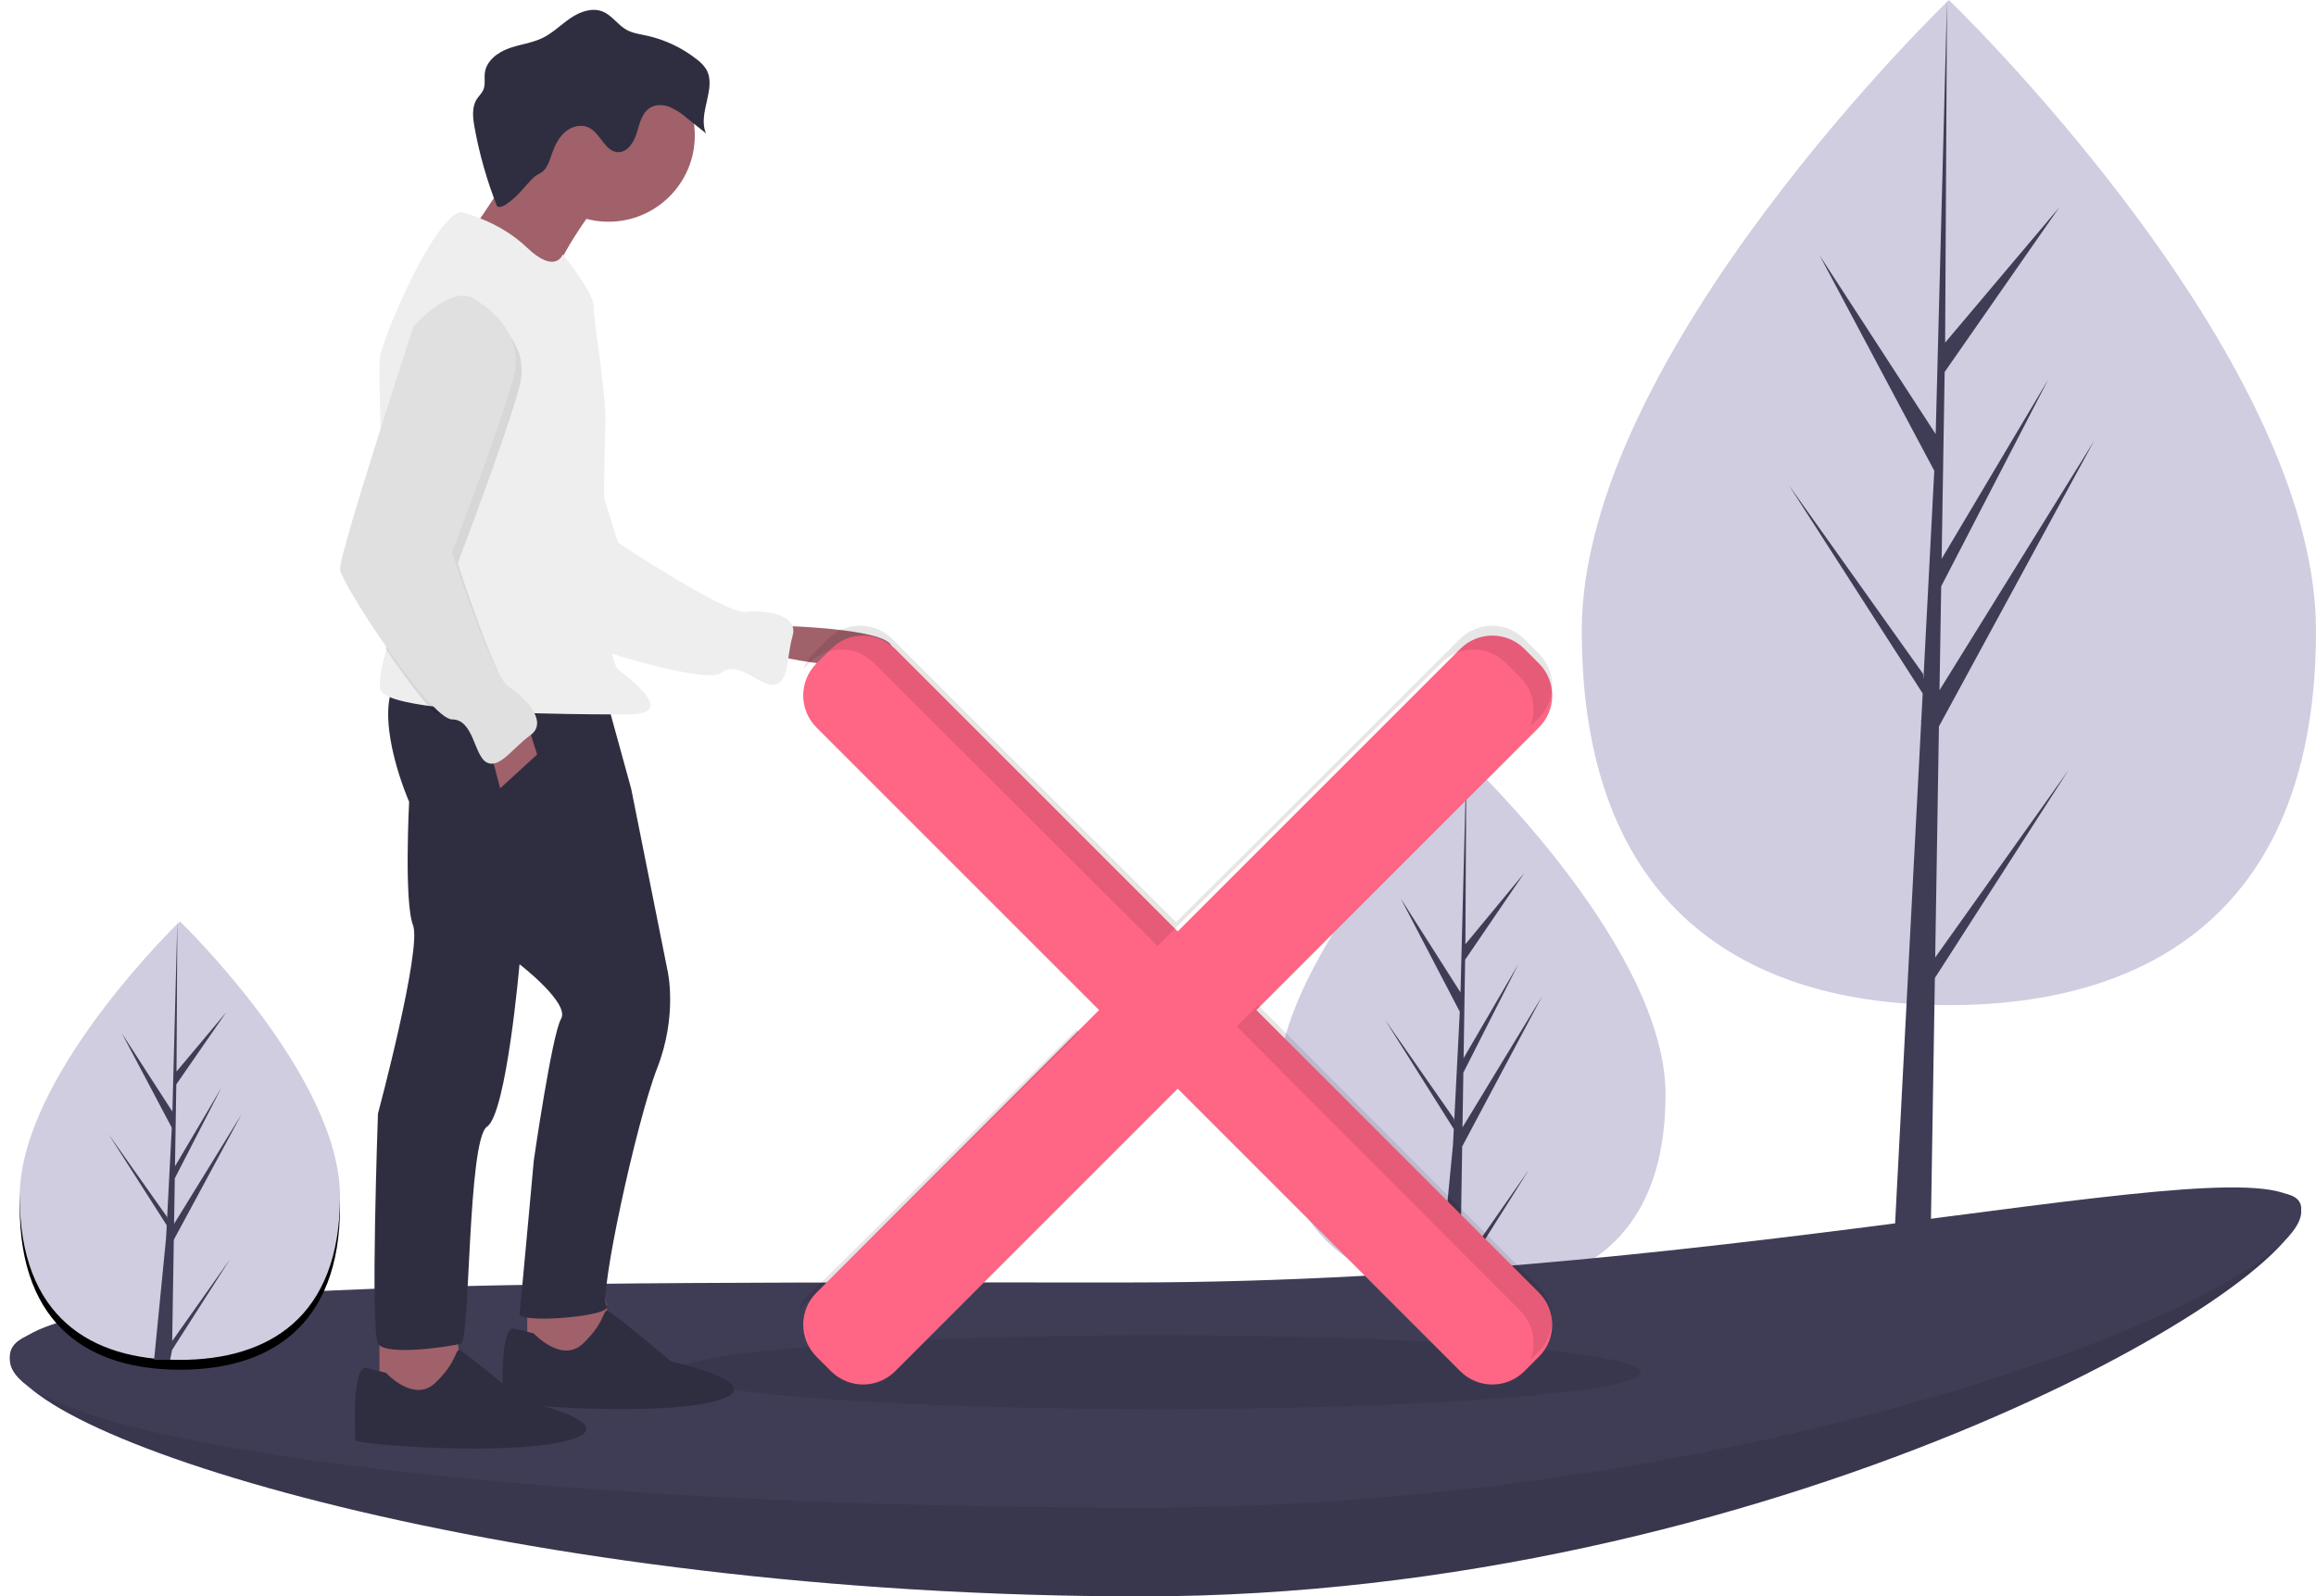 <?xml version="1.0" encoding="UTF-8"?>
<svg width="470px" height="324px" viewBox="0 0 470 324" version="1.1" xmlns="http://www.w3.org/2000/svg" xmlns:xlink="http://www.w3.org/1999/xlink">
    <!-- Generator: Sketch 59 (86127) - https://sketch.com -->
    <title>undraw_cancel_u1it</title>
    <desc>Created with Sketch.</desc>
    <defs>
        <path d="M67,242.842 C67,267.419 52.449,276 34.5,276 C16.551,276 2,267.419 2,242.842 C2,218.265 34.5,187 34.5,187 C34.5,187 67,218.265 67,242.842 Z" id="path-1"></path>
        <filter x="-10.8%" y="-5.6%" width="121.5%" height="115.7%" filterUnits="objectBoundingBox" id="filter-2">
            <feOffset dx="0" dy="2" in="SourceAlpha" result="shadowOffsetOuter1"></feOffset>
            <feGaussianBlur stdDeviation="2" in="shadowOffsetOuter1" result="shadowBlurOuter1"></feGaussianBlur>
            <feColorMatrix values="0 0 0 0 0   0 0 0 0 0   0 0 0 0 0  0 0 0 0.5 0" type="matrix" in="shadowBlurOuter1"></feColorMatrix>
        </filter>
    </defs>
    <g id="页面-1" stroke="none" stroke-width="1" fill="none" fill-rule="evenodd">
        <g id="2-1排行榜备份" transform="translate(-136, -600)" fill-rule="nonzero">
            <g id="undraw_cancel_u1it" transform="translate(138, 600)">
                <path d="M336,222.136 C336,251.683 318.315,262 296.5,262 C274.685,262 257,251.683 257,222.136 C257,192.589 296.5,155 296.5,155 C296.5,155 336,192.589 336,222.136 Z" id="路径" fill="#D0CDE1"></path>
                <polygon id="路径" fill="#3F3D56" points="294.731 232.688 311 202.12 294.793 228.812 294.968 217.702 306.181 195.587 295.015 214.762 295.331 194.781 307.337 177.175 295.381 191.639 295.578 155 294.39 201.426 282.232 182.312 294.243 205.343 293.106 227.659 293.072 227.066 279 206.872 293.029 229.159 292.887 231.95 292.862 231.992 292.874 232.221 289.988 262 293.843 262 294.306 259.594 308.301 237.362 294.341 257.396"></polygon>
                <path d="M468,127.998 C468,184.331 434.645,204 393.5,204 C352.355,204 319,184.331 319,127.998 C319,71.665 393.5,0 393.5,0 C393.5,0 468,71.665 468,127.998 Z" id="路径" fill="#D0CDE1"></path>
                <polygon id="路径" fill="#3F3D56" points="390.722 194.329 391.479 147.438 423 89.426 391.598 140.082 391.939 118.997 413.662 77.027 392.029 113.418 392.029 113.418 392.642 75.497 415.903 42.083 392.738 69.534 393.12 0 390.716 92.05 390.914 88.253 367.263 51.834 390.534 95.542 388.331 137.893 388.265 136.769 361 98.444 388.182 140.741 387.907 146.037 387.857 146.117 387.88 146.551 382.289 254 389.759 254 390.655 198.501 417.771 156.308"></polygon>
                <path d="M465,245.377 C465,261.918 356.499,324 229.661,324 C102.823,324 0,291.87 0,275.328 C0,258.786 100.299,278.448 227.137,278.448 C353.975,278.448 465,228.835 465,245.377 Z" id="路径" fill="#3F3D56"></path>
                <path d="M465,245.377 C465,261.918 356.499,324 229.661,324 C102.823,324 0,291.87 0,275.328 C0,258.786 100.299,278.448 227.137,278.448 C353.975,278.448 465,228.835 465,245.377 Z" id="路径" fill="#000000" opacity="0.1"></path>
                <path d="M465,245.888 C465,262.488 356.499,306 229.661,306 C102.823,306 0,292.543 0,275.944 C0,259.345 100.299,260.29 227.137,260.29 C353.975,260.29 465,229.289 465,245.888 Z" id="路径" fill="#3F3D56"></path>
                <ellipse id="椭圆形" fill="#000000" opacity="0.1" cx="233" cy="278.5" rx="98" ry="7.5"></ellipse>
                <path d="M155.795,127 C155.795,127 183.496,127.543 178.366,132.706 C173.237,137.868 154,132.706 154,132.706 L155.795,127 Z" id="路径" fill="#A0616A"></path>
                <path d="M95.821,67.193 C95.821,67.193 107.279,65.141 111.263,74.416 C115.247,83.691 123.429,110.143 123.429,110.143 C123.429,110.143 145.325,124.677 149.307,124.199 C153.29,123.722 160.098,124.696 158.849,129.053 C157.6,133.409 158.155,138.35 155.28,138.955 C152.405,139.561 147.832,133.781 144.332,136.565 C140.833,139.349 109.644,129.18 107.642,127.074 C105.64,124.967 89,79.346 89,79.346 C89,79.346 89.666,67.044 95.821,67.193 Z" id="路径" fill="#EEEEEE"></path>
                <polygon id="路径" fill="#A0616A" points="120.712 262 122 272.302 111.182 275 105 272.302 105 263.226"></polygon>
                <polygon id="路径" fill="#A0616A" points="90.712 271 92 281.302 81.182 284 75 281.302 75 272.226"></polygon>
                <path d="M121.086,141.901 L126.094,160.097 L133.473,197.017 C133.473,197.017 135.581,205.983 131.365,216.795 C127.148,227.607 119.505,262.944 121.086,265.054 C122.668,267.164 103.165,268.746 103.429,266.636 C103.693,264.527 106.328,235.518 106.328,235.518 C106.328,235.518 110.018,209.938 111.862,206.774 C113.707,203.609 103.429,195.698 103.429,195.698 C103.429,195.698 100.794,226.025 96.84,228.662 C92.887,231.299 93.414,272.174 91.57,272.702 C89.725,273.229 76.284,275.339 74.703,272.702 C73.122,270.065 74.703,226.025 74.703,226.025 C74.703,226.025 83.663,192.533 81.818,187.787 C79.974,183.04 81.028,162.734 81.028,162.734 C81.028,162.734 74.176,147.175 77.865,139 L121.086,141.901 Z" id="路径" fill="#2F2E41"></path>
                <path d="M120,40.317 C120,40.317 108.906,54.424 109.434,60.664 C109.962,66.903 92,49.269 92,49.269 C92,49.269 104.943,31.364 104.943,27.566 C104.943,23.768 120,40.317 120,40.317 Z" id="路径" fill="#A0616A"></path>
                <circle id="椭圆形" fill="#A0616A" cx="121.5" cy="27.5" r="17.5"></circle>
                <path d="M76.735,130.472 C75.939,133.446 74.952,136.819 75.093,139.66 C75.184,141.499 80.051,142.706 86.78,143.497 C93.02,144.231 100.862,144.605 107.99,144.797 C115.476,145 122.168,145 125.385,145 C134.964,145 127.247,138.859 123.522,135.921 C119.797,132.984 120.595,91.33 120.861,85.99 C121.127,80.649 118.466,65.162 118.466,62.225 C118.466,59.288 112.205,51.622 112.205,51.622 C112.205,51.622 110.75,55.817 104.896,50.209 C99.042,44.602 91.325,43 91.325,43 C85.471,45.136 75.626,68.634 75.093,72.639 C74.878,74.265 75.056,82.593 75.418,92.102 C75.942,106 76.858,122.429 77.488,124.173 C77.986,125.548 77.435,127.855 76.735,130.472 Z" id="路径" fill="#EEEEEE"></path>
                <polygon id="路径" fill="#A0616A" points="105.056 147 107 153.132 99.5 160 97 150.434"></polygon>
                <path d="M106.317,270.629 C106.317,270.629 111.992,276.801 116.316,272.686 C120.64,268.572 120.37,266 121.181,266 C121.992,266 134.153,276.286 134.153,276.286 C134.153,276.286 154.963,280.915 143.612,284.258 C132.261,287.601 100.101,285.287 100.101,284.258 C100.101,283.23 99.29,269.6 102.263,269.6 L106.317,270.629 Z" id="路径" fill="#2F2E41"></path>
                <path d="M76.317,278.629 C76.317,278.629 81.992,284.801 86.316,280.686 C90.64,276.572 90.37,274 91.181,274 C91.992,274 104.153,284.286 104.153,284.286 C104.153,284.286 124.963,288.915 113.612,292.258 C102.261,295.601 70.101,293.287 70.101,292.258 C70.101,291.23 69.29,277.6 72.263,277.6 L76.317,278.629 Z" id="路径" fill="#2F2E41"></path>
                <path d="M100.685,41.486 C100.134,41.847 99.418,42.212 98.867,41.853 C96.819,36.677 95.287,31.307 94.297,25.822 C93.949,23.895 93.707,21.753 94.764,20.113 C95.18,19.466 95.78,18.937 96.085,18.229 C96.548,17.157 96.243,15.916 96.397,14.757 C96.719,12.328 98.985,10.634 101.265,9.812 C103.544,8.991 106.019,8.736 108.192,7.658 C110.255,6.634 111.907,4.936 113.82,3.648 C115.733,2.359 118.183,1.478 120.313,2.349 C122.198,3.119 123.372,5.065 125.153,6.056 C126.362,6.728 127.765,6.915 129.114,7.204 C132.864,8.01 136.385,9.667 139.412,12.05 C140.148,12.583 140.783,13.246 141.286,14.008 C143.572,17.82 139.479,23.003 141.284,27.072 L137.381,23.951 C136.338,23.028 135.163,22.271 133.895,21.707 C132.602,21.211 131.07,21.151 129.896,21.89 C128.247,22.927 127.8,25.094 127.224,26.971 C126.649,28.848 125.375,30.93 123.436,30.882 C120.797,30.816 119.875,27.087 117.507,25.906 C115.964,25.136 114.021,25.643 112.706,26.766 C111.39,27.888 110.6,29.517 110.021,31.158 C109.66,32.183 109.32,33.339 108.677,34.228 C107.969,35.208 107.062,35.287 106.305,36.019 C104.334,37.925 103.123,39.891 100.685,41.486 Z" id="路径" fill="#2F2E41"></path>
                <path d="M76.294,131.738 C79.543,136.531 83.206,141.475 86.162,144.705 C92.293,145.436 99.997,145.809 107,146 C105.749,144.275 104.184,142.809 102.391,141.683 C98.993,139.556 90.889,114.301 90.889,114.301 C90.889,114.301 100.823,88.248 103.437,78.412 C106.051,68.576 95.856,62.993 95.856,62.993 C91.15,59.006 83.046,68.31 83.046,68.31 C83.046,68.31 78.911,80.996 75,93.536 C75.515,107.373 76.414,123.73 77.034,125.466 C77.523,126.835 76.982,129.132 76.294,131.738 Z" id="路径" fill="#000000" opacity="0.1"></path>
                <path d="M94.699,60.99 C94.699,60.99 104.889,66.552 102.276,76.352 C99.663,86.151 89.734,112.108 89.734,112.108 C89.734,112.108 97.834,137.269 101.231,139.388 C104.627,141.507 109.33,146.539 105.672,149.188 C102.014,151.836 99.402,156.074 96.789,154.75 C94.176,153.426 94.176,146.009 89.734,146.009 C85.293,146.009 67.265,118.464 67.003,115.551 C66.742,112.637 81.896,66.287 81.896,66.287 C81.896,66.287 89.996,57.017 94.699,60.99 Z" id="路径" fill="#E0E0E0"></path>
                <path d="M310.307,134.65 L307.35,131.693 C303.759,128.102 297.937,128.102 294.346,131.693 L237,189.039 L179.654,131.693 C176.063,128.102 170.241,128.102 166.65,131.693 L163.693,134.65 C161.969,136.374 161,138.713 161,141.152 C161,143.591 161.969,145.929 163.693,147.654 L221.039,205 L163.693,262.346 C161.969,264.071 161,266.409 161,268.848 C161,271.287 161.969,273.626 163.693,275.35 L166.65,278.307 C170.241,281.898 176.063,281.898 179.654,278.307 L237,220.961 L294.346,278.307 C297.937,281.898 303.759,281.898 307.35,278.307 L310.307,275.35 C313.898,271.759 313.898,265.937 310.307,262.346 L252.961,205 L310.307,147.654 C313.898,144.063 313.898,138.241 310.307,134.65 L310.307,134.65 Z" id="路径" fill="#FF6584"></path>
                <path d="M160,266 L217,209.543 L216.451,209 L162.096,262.837 C161.186,263.738 160.472,264.814 160,266 L160,266 Z" id="路径" fill="#000000" opacity="0.1"></path>
                <path d="M162.259,134.53 C165.865,130.931 171.712,130.931 175.319,134.53 L232.91,192 L290.501,134.53 C294.107,130.931 299.954,130.931 303.561,134.53 L306.53,137.493 C309.133,140.091 309.941,143.985 308.585,147.401 L310.295,145.694 C312.027,143.966 313,141.622 313,139.178 C313,136.734 312.027,134.39 310.295,132.662 L307.326,129.699 C303.72,126.1 297.873,126.1 294.266,129.699 L236.675,187.169 L179.084,129.699 C175.478,126.1 169.631,126.1 166.024,129.699 L163.055,132.662 C162.163,133.552 161.463,134.615 161,135.786 L162.259,134.53 Z" id="路径" fill="#000000" opacity="0.1"></path>
                <path d="M253.299,204 L249,208.314 L306.536,266.047 C309.137,268.657 309.944,272.568 308.589,276 L310.298,274.286 C312.028,272.549 313,270.195 313,267.74 C313,265.284 312.028,262.93 310.298,261.194 L253.299,204 Z" id="路径" fill="#000000" opacity="0.1"></path>
                <g id="路径">
                    <use fill="black" fill-opacity="1" filter="url(#filter-2)" xlink:href="#path-1"></use>
                    <use fill="#D0CDE1" xlink:href="#path-1"></use>
                </g>
                <polygon id="路径" fill="#3F3D56" points="33.273 251.619 47 226.194 33.325 248.395 33.473 239.154 42.934 220.759 33.513 236.709 33.779 220.089 43.909 205.444 33.821 217.475 33.988 187 32.986 225.616 22.727 209.718 32.861 228.874 31.902 247.436 31.873 246.943 20 230.146 31.837 248.684 31.717 251.005 31.696 251.04 31.706 251.231 29.271 276 32.524 276 32.914 273.999 44.723 255.507 32.944 272.17"></polygon>
            </g>
        </g>
    </g>
</svg>